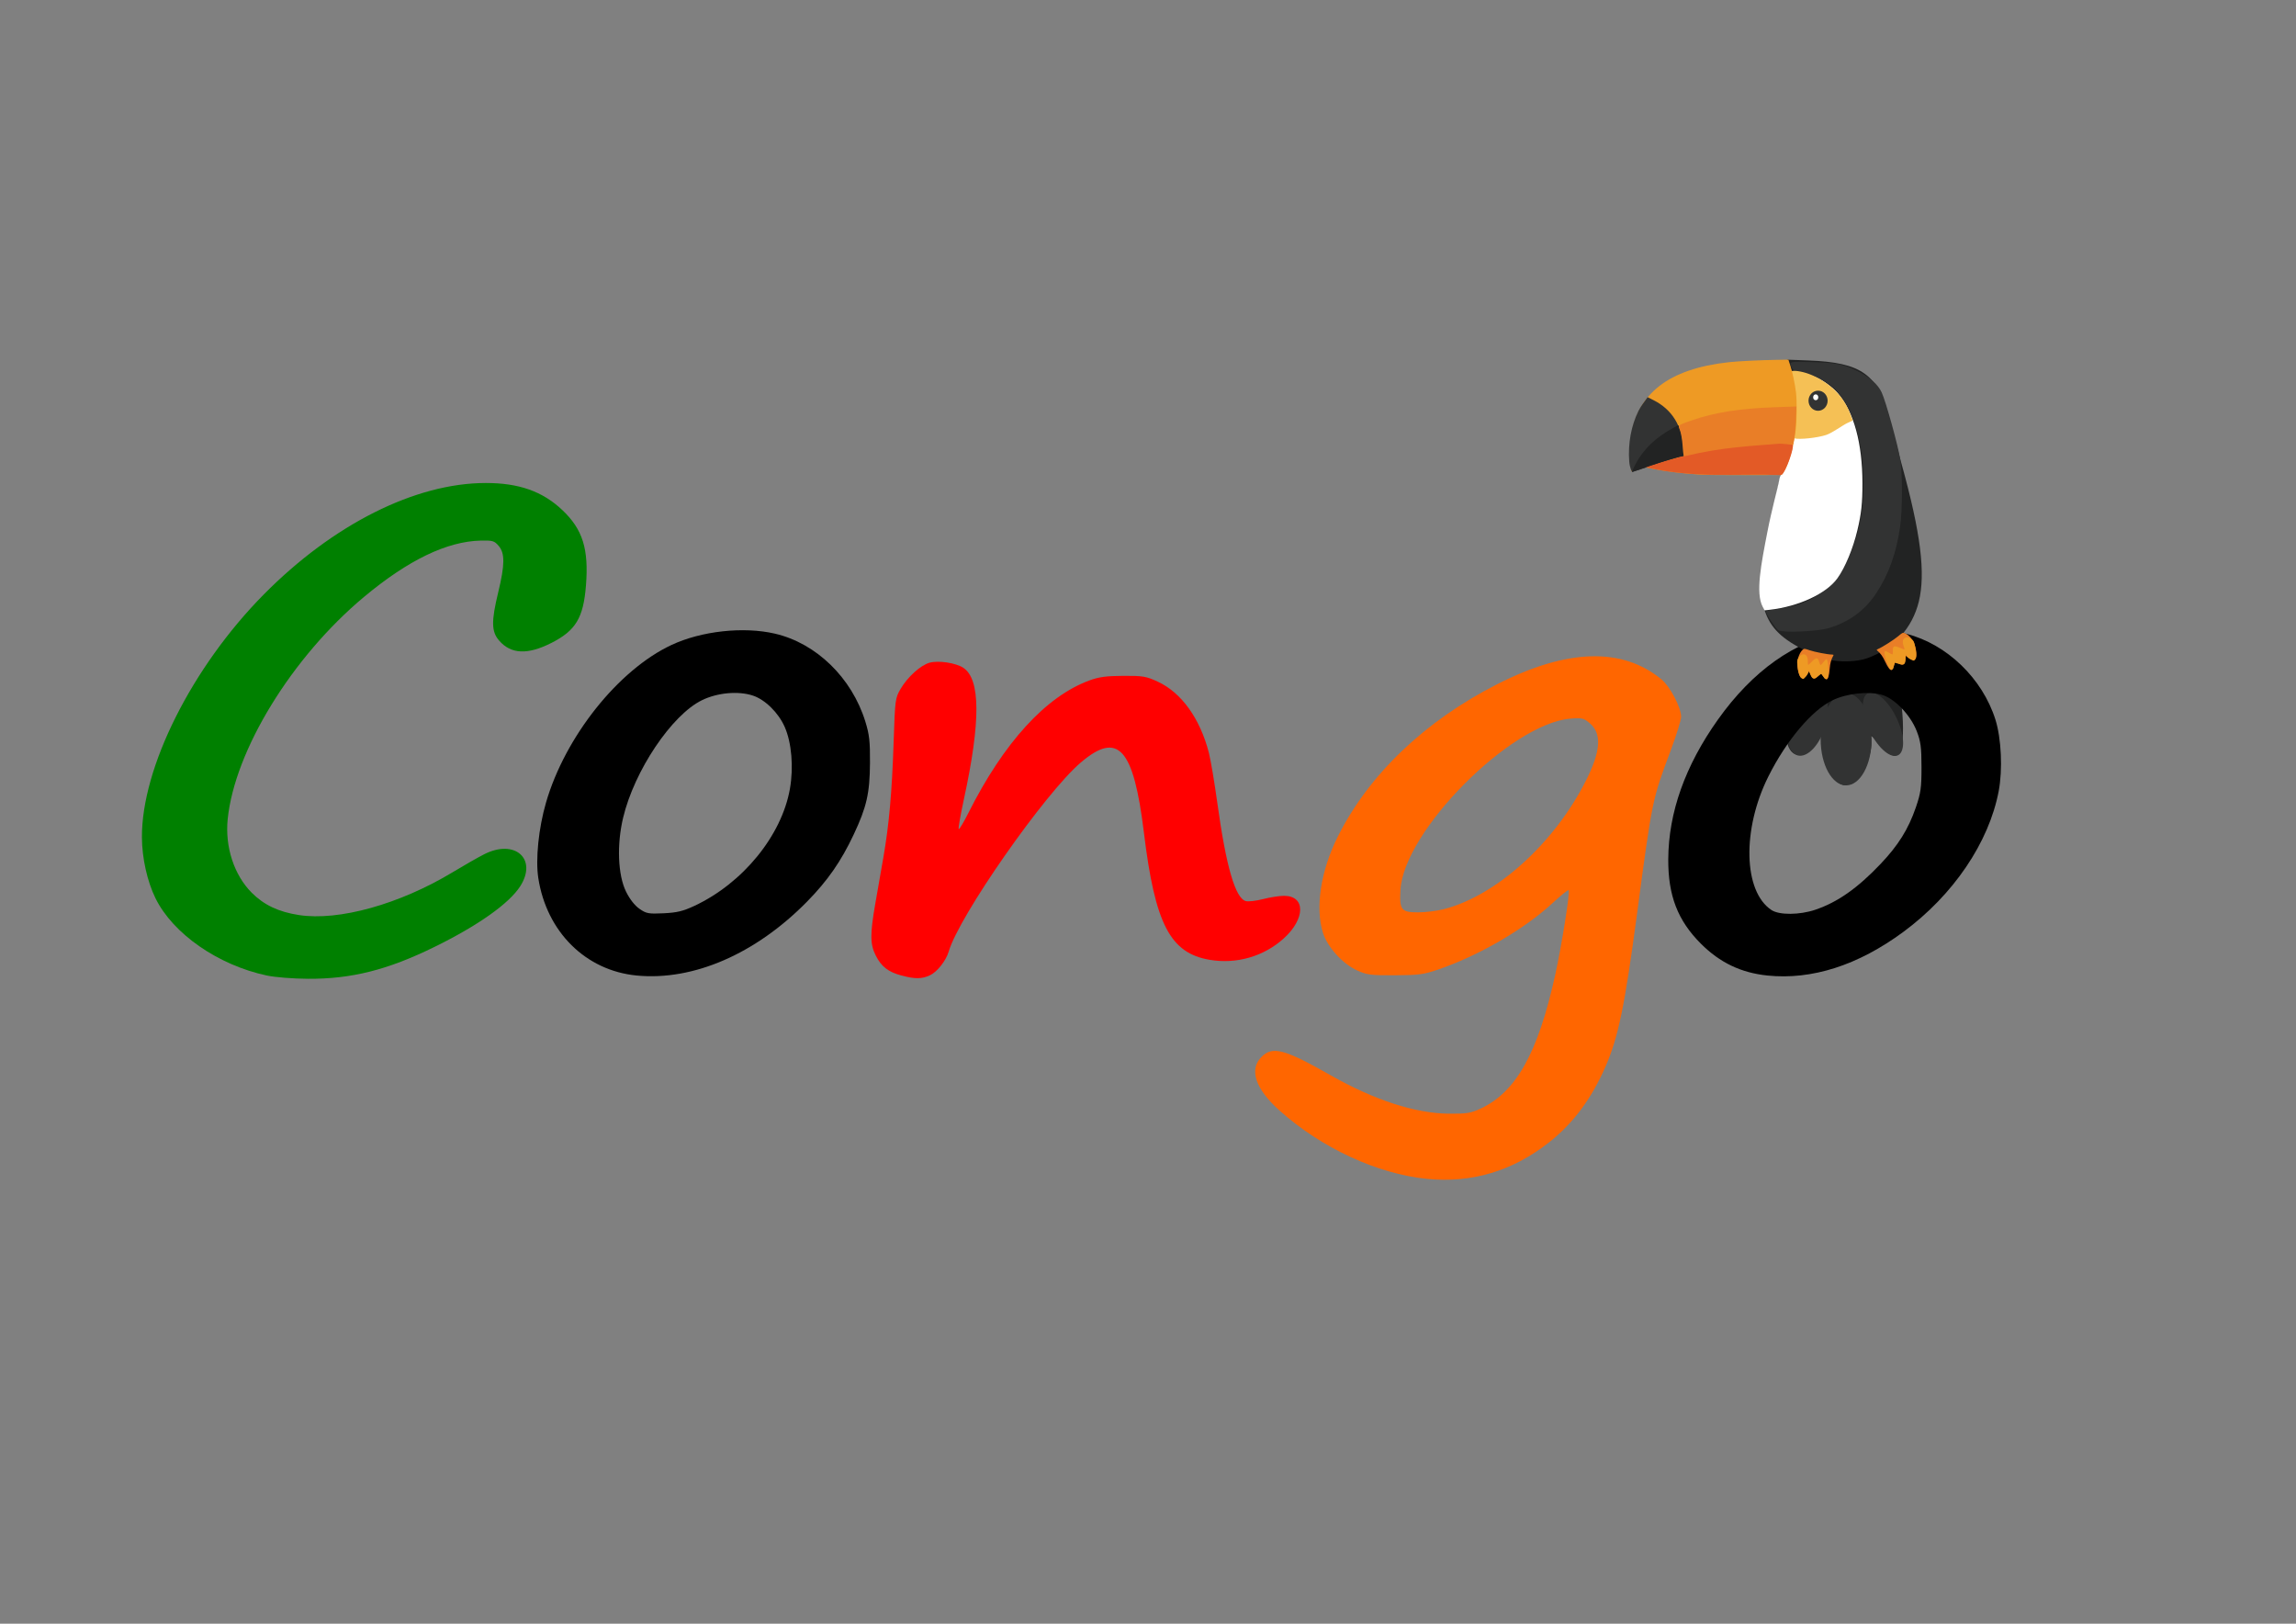 <?xml version="1.0" encoding="UTF-8" standalone="no"?>
<svg
   xmlns:dc="http://purl.org/dc/elements/1.1/"
   xmlns:cc="http://creativecommons.org/ns#"
   xmlns:rdf="http://www.w3.org/1999/02/22-rdf-syntax-ns#"
   xmlns:svg="http://www.w3.org/2000/svg"
   xmlns="http://www.w3.org/2000/svg"
   xmlns:sodipodi="http://sodipodi.sourceforge.net/DTD/sodipodi-0.dtd"
   xmlns:inkscape="http://www.inkscape.org/namespaces/inkscape"
   width="11.693in"
   height="8.268in"
   viewBox="0 0 297 210"
   version="1.1"
   id="svg8"
   inkscape:version="1.0.1 (3bc2e813f5, 2020-09-07)"
   sodipodi:docname="logo.svg">
  <rect x="0" y="0" width="297" height="210" fill="#808080" stroke="none"/>
  <defs
     id="defs2" />
  <sodipodi:namedview
     id="base"
     pagecolor="#ffffff"
     bordercolor="#666666"
     borderopacity="1.0"
     inkscape:pageopacity="0"
     inkscape:pageshadow="2"
     inkscape:zoom="0.98994949"
     inkscape:cx="633.57485"
     inkscape:cy="353.29122"
     inkscape:document-units="in"
     inkscape:current-layer="layer4"
     inkscape:document-rotation="0"
     showgrid="false"
     units="in"
     inkscape:pagecheckerboard="false"
     showguides="true"
     inkscape:guide-bbox="true"
     inkscape:window-width="1920"
     inkscape:window-height="1017"
     inkscape:window-x="1912"
     inkscape:window-y="-8"
     inkscape:window-maximized="1">
    <inkscape:grid
       type="xygrid"
       id="grid10" />
  </sodipodi:namedview>
  <g
     inkscape:groupmode="layer"
     id="layer4"
     inkscape:label="Layer 2">
    <path
       style="fill:#222323;fill-opacity:1;stroke-width:0.16"
       d="m 238.08,101.404 c -0.514,-0.223 -1.134,-1.013 -1.55,-1.974 -0.383,-0.883 -0.883,-3.047 -0.883,-3.819 0,-0.659 -0.177,-0.627 -0.73,0.129 -0.583,0.797 -1.657,1.642 -2.302,1.811 -0.617,0.162 -1.301,-0.615 -1.449,-1.648 -0.284,-1.978 0.224,-6.254 1.314,-11.065 l 0.427,-1.885 2.116,-0.053 c 1.164,-0.029 3.753,-0.003 5.754,0.059 l 3.639,0.112 0.564,2.415 c 0.748,3.207 1.183,6.393 1.183,8.678 8.4e-4,2.091 -0.204,3.052 -0.726,3.409 -0.315,0.215 -0.416,0.211 -0.923,-0.041 -0.313,-0.155 -0.971,-0.751 -1.461,-1.324 -0.49,-0.573 -0.94,-1.042 -1,-1.042 -0.059,-4.2e-5 -0.07,0.246 -0.023,0.547 0.286,1.843 -1.229,4.967 -2.729,5.625 -0.569,0.25 -0.771,0.26 -1.221,0.065 z"
       id="path403" />
    <ellipse
       style="fill:#323333;fill-opacity:1;stroke-width:0.061"
       id="path405"
       cx="250.565"
       cy="28.292"
       rx="2.371"
       ry="4.571"
       transform="matrix(0.965,0.264,-0.282,0.96,0,0)" />
    <ellipse
       style="fill:#323333;fill-opacity:1;stroke-width:0.059"
       id="path422"
       cx="238.807"
       cy="95.609"
       rx="3.296"
       ry="5.964" />
    <ellipse
       style="fill:#323333;fill-opacity:1;stroke-width:0.054"
       id="path405-9"
       cx="184.83"
       cy="164.921"
       rx="1.946"
       ry="4.454"
       transform="matrix(0.952,-0.307,0.41,0.912,0,0)" />
  </g>
  <g
     inkscape:label="Layer 1"
     inkscape:groupmode="layer"
     id="layer1">
    <path
       style="fill:#000000;stroke-width:0.267"
       d="m 82.358,126.166 c -6.591,-0.636 -11.644,-5.638 -12.724,-12.596 -0.376,-2.422 0.035,-6.46 0.996,-9.773 2.469,-8.52 9.35,-17.163 16.224,-20.38 3.877,-1.814 9.321,-2.411 13.387,-1.468 5.352,1.241 9.94,5.703 11.697,11.374 0.518,1.671 0.617,2.561 0.599,5.345 -0.026,3.939 -0.429,5.703 -2.119,9.288 -1.625,3.447 -3.361,5.942 -6.011,8.64 -6.654,6.776 -14.719,10.276 -22.05,9.569 z m 7.467,-9.009 c 6.27,-2.934 11.295,-9.095 12.356,-15.148 0.489,-2.791 0.22,-5.972 -0.678,-8 -0.811,-1.834 -2.524,-3.522 -4.107,-4.048 -1.884,-0.626 -4.592,-0.382 -6.592,0.593 -3.919,1.911 -8.755,9.12 -10.204,15.213 -0.83,3.489 -0.675,7.393 0.378,9.544 0.472,0.965 1.122,1.798 1.735,2.224 0.893,0.621 1.171,0.673 3.13,0.58 1.724,-0.082 2.513,-0.272 3.981,-0.958 z"
       id="path18" />
    <path
       style="fill:#008000;stroke-width:0.267"
       d="m 34.517,126.166 c -6.303,-1.344 -12.139,-5.393 -14.401,-9.99 -1.07,-2.174 -1.744,-5.194 -1.758,-7.875 -0.046,-9.036 6.466,-22.019 15.759,-31.418 8.98,-9.083 19.611,-14.418 28.73,-14.418 4.279,0 7.335,1.081 9.891,3.499 2.641,2.498 3.436,5.04 3.057,9.776 -0.334,4.178 -1.322,5.814 -4.475,7.412 -3.063,1.552 -5.204,1.461 -6.738,-0.286 -1.022,-1.164 -1.05,-2.491 -0.13,-6.286 0.859,-3.545 0.871,-5.03 0.05,-5.985 -0.559,-0.65 -0.782,-0.715 -2.308,-0.681 -4.385,0.099 -9.389,2.513 -15.114,7.29 -9.319,7.777 -16.722,19.842 -17.626,28.728 -0.366,3.595 0.825,7.241 3.112,9.529 1.586,1.586 3.464,2.474 6.095,2.882 5.154,0.799 13.042,-1.399 19.912,-5.548 1.47,-0.888 3.3,-1.932 4.067,-2.319 3.961,-2.002 6.902,0.597 4.665,4.124 -1.419,2.238 -5.476,5.11 -11.138,7.884 -6.053,2.967 -10.723,4.139 -16.345,4.103 -1.942,-0.012 -4.245,-0.195 -5.303,-0.421 z"
       id="path20" />
    <path
       style="fill:#ff0000;stroke-width:0.267"
       d="m 116.613,126.166 c -1.713,-0.46 -2.591,-1.139 -3.319,-2.562 -0.748,-1.464 -0.762,-2.76 -0.073,-6.717 0.291,-1.668 0.762,-4.37 1.048,-6.004 0.738,-4.22 1.113,-8.437 1.327,-14.925 0.181,-5.469 0.209,-5.683 0.898,-6.86 0.911,-1.555 2.587,-3.069 3.754,-3.391 1.143,-0.316 3.39,0.021 4.354,0.653 2.243,1.47 2.268,6.93 0.079,17.029 -0.441,2.035 -0.741,3.762 -0.666,3.836 0.075,0.075 0.641,-0.869 1.258,-2.097 4.57,-9.093 10.01,-15.05 15.634,-17.122 1.242,-0.457 2.194,-0.587 4.392,-0.598 2.543,-0.013 2.962,0.058 4.469,0.754 3.055,1.411 5.459,4.753 6.604,9.18 0.236,0.914 0.733,3.861 1.103,6.548 1.128,8.19 2.329,12.31 3.687,12.65 0.342,0.086 1.35,-0.032 2.24,-0.263 0.89,-0.231 2.103,-0.419 2.696,-0.419 2.8,0 2.779,2.966 -0.039,5.512 -2.581,2.333 -6.106,3.351 -9.574,2.766 -5.125,-0.864 -7.075,-4.632 -8.513,-16.448 -1.335,-10.965 -3.344,-13.19 -8.182,-9.057 -4.658,3.98 -15.76,19.875 -17.071,24.442 -0.331,1.153 -1.484,2.616 -2.406,3.054 -1.05,0.498 -1.951,0.508 -3.701,0.037 z"
       id="path22" />
    <path
       style="fill:#ff6600;stroke-width:0.267"
       d="m 184.588,152.464 c -6.417,-0.634 -13.682,-4.002 -19.088,-8.85 -3.122,-2.799 -3.954,-5.29 -2.314,-6.929 1.428,-1.428 2.954,-1.02 8.974,2.399 5.617,3.189 10.921,4.912 15.234,4.949 2.357,0.02 2.85,-0.06 4.175,-0.681 4.558,-2.137 7.373,-7.187 9.591,-17.203 0.851,-3.844 1.961,-10.822 1.754,-11.028 -0.073,-0.073 -1.006,0.677 -2.073,1.665 -3.65,3.379 -9.512,6.788 -14.783,8.596 -1.886,0.647 -2.548,0.735 -5.613,0.75 -3.109,0.015 -3.623,-0.05 -4.883,-0.62 -1.862,-0.841 -3.822,-2.987 -4.419,-4.838 -1.048,-3.245 -0.303,-8.081 1.93,-12.522 4.035,-8.025 11.238,-14.901 20.602,-19.667 9.037,-4.599 16.17,-4.806 21.254,-0.615 1.104,0.91 2.532,3.629 2.533,4.822 1.1e-4,0.415 -0.592,2.339 -1.316,4.276 -2.444,6.539 -2.394,6.298 -4.419,21.45 -1.559,11.665 -2.387,15.683 -4.01,19.441 -1.822,4.22 -4.232,7.454 -7.407,9.937 -4.703,3.679 -9.95,5.237 -15.722,4.667 z m 2.188,-34.881 c 6.819,-1.767 14.294,-8.533 18.38,-16.636 1.926,-3.82 2.072,-6.081 0.479,-7.422 -0.77,-0.648 -1.006,-0.704 -2.471,-0.586 -7.737,0.621 -21.577,14.55 -22.007,22.149 -0.147,2.588 0.103,2.908 2.266,2.908 0.966,0 2.475,-0.186 3.353,-0.414 z"
       id="path24" />
    <path
       style="fill:#008000;stroke-width:1.01"
       d=""
       id="path26"
       transform="scale(0.265)" />
    <path
       style="fill:#000000;stroke-width:0.267"
       d="m 228.627,126.166 c -3.405,-0.349 -6.156,-1.665 -8.61,-4.12 -3.002,-3.002 -4.247,-6.231 -4.218,-10.943 0.037,-6.035 2.187,-12.076 6.417,-18.028 4.48,-6.304 9.921,-10.17 15.817,-11.236 2.455,-0.444 6.601,-0.376 8.609,0.142 5.217,1.346 9.793,5.765 11.476,11.082 0.766,2.42 0.952,6.478 0.423,9.26 -1.26,6.638 -5.873,13.442 -12.345,18.21 -5.852,4.312 -11.813,6.223 -17.569,5.634 z m 6.192,-8.509 c 2.871,-0.967 5.468,-2.79 8.449,-5.929 2.294,-2.416 3.585,-4.487 4.557,-7.308 0.637,-1.851 0.735,-2.546 0.732,-5.209 -0.003,-2.563 -0.105,-3.336 -0.617,-4.652 -0.824,-2.119 -2.9,-4.267 -4.553,-4.709 -1.757,-0.471 -4.466,-0.172 -6.298,0.695 -2.686,1.271 -5.992,5.183 -8.338,9.869 -3.428,6.846 -3.242,14.881 0.398,17.282 1.011,0.667 3.63,0.649 5.669,-0.037 z"
       id="path28" />
    <g
       id="layer2"
       inkscape:label="Layer 2"
       transform="translate(-141.151,-77.455)">
      <g
         id="g434-5"
         transform="matrix(-1.131,0,0,1,800.655,165.335)" />
    </g>
    <path
       style="fill:#222323;fill-opacity:1;stroke-width:0.16"
       d="m 236.288,85.253 c -0.691,-0.181 -2.111,-0.77 -3.156,-1.311 -2.974,-1.538 -4.333,-3.026 -5.014,-5.488 -0.46,-1.664 -0.244,-4.777 0.638,-9.184 0.397,-1.984 0.894,-4.524 1.104,-5.645 0.26,-1.382 0.482,-2.148 0.69,-2.38 0.367,-0.408 0.734,-1.285 1.111,-2.654 0.931,-3.38 0.79,-9.457 -0.27,-11.598 l -0.238,-0.481 2.724,0.102 c 6.953,0.259 9.061,1.778 10.544,7.592 0.296,1.162 0.999,3.772 1.561,5.801 2.478,8.945 3.127,14.141 2.224,17.813 -0.84,3.415 -3.226,6.044 -6.618,7.292 -1.357,0.499 -3.695,0.561 -5.301,0.142 z"
       id="path355" />
    <path
       style="fill:#323333;fill-opacity:1;stroke-width:0.16"
       d="m 230.025,81.513 c -0.325,-0.186 -1.589,-2.124 -1.589,-2.437 0,-0.063 0.686,-0.204 1.525,-0.315 4.695,-0.617 7.83,-3.018 9.445,-7.23 1.215,-3.17 1.657,-5.635 1.644,-9.169 -0.022,-6.03 -1.775,-10.889 -4.615,-12.792 -0.974,-0.653 -2.514,-1.254 -3.598,-1.404 -0.67,-0.093 -0.842,-0.188 -1.032,-0.573 -0.425,-0.859 -0.448,-0.852 2.636,-0.763 3.154,0.092 4.027,0.266 5.847,1.167 1.581,0.783 2.635,1.714 3.119,2.756 0.537,1.157 2.13,6.903 2.4,8.658 0.303,1.964 0.291,6.556 -0.022,8.74 -0.484,3.378 -1.48,6.149 -3.08,8.566 -1.471,2.222 -3.492,3.713 -6.109,4.504 -1.477,0.447 -5.95,0.644 -6.569,0.29 z"
       id="path359" />
    <path
       style="fill:#ffffff;fill-opacity:1;stroke-width:0.115"
       d="m 228.006,78.458 c -0.936,-1.796 -0.189,-5.519 0.618,-9.682 0.563,-2.907 1.296,-5.496 1.486,-6.493 0.108,-0.567 0.074,-0.507 0.438,-1.192 0.555,-1.045 1.121,-2.907 1.36,-4.454 0.275,-1.779 0.349,-5.743 0.029,-7.241 -0.124,-0.58 -0.17,-1.361 -0.15,-1.385 0.072,-0.084 2.441,0.515 3.077,0.767 0.911,0.362 2.205,1.3 2.882,2.089 2.061,2.401 3.164,6.446 3.172,11.632 0.004,2.566 -0.143,3.931 -0.659,6.097 -0.563,2.365 -1.578,4.803 -2.58,6.194 -1.426,1.982 -4.982,3.639 -8.738,4.072 l -0.683,0.079 z"
       id="path363"
       sodipodi:nodetypes="ssssssssssssscs" />
    <path
       style="fill:#f5c055;fill-opacity:1;stroke-width:0.113"
       d="m 232.102,56.69 c -0.181,-0.049 -0.198,-0.132 -0.138,-0.653 0.038,-0.329 0.099,-1.667 0.135,-2.974 0.063,-2.27 -0.038,-3.633 -0.358,-4.84 -0.063,-0.236 -0.031,-0.261 0.339,-0.261 0.629,0 1.636,0.219 2.667,0.717 2.03,0.979 3.742,2.554 4.598,4.863 l 0.312,0.843 -0.593,0.274 c -0.757,0.35 -2.004,1.316 -2.833,1.591 -1.143,0.379 -3.447,0.625 -4.13,0.442 z"
       id="path367"
       sodipodi:nodetypes="ssssssscsss" />
    <ellipse
       style="fill:#323333;fill-opacity:1;stroke-width:0.056"
       id="path369"
       cx="235.178"
       cy="51.824"
       rx="1.236"
       ry="1.301" />
    <ellipse
       style="fill:#ffffff;fill-opacity:1;stroke-width:0.056"
       id="path371"
       cx="234.873"
       cy="51.381"
       rx="0.333"
       ry="0.377" />
    <path
       style="fill:#ee9a24;fill-opacity:1;stroke-width:0.08"
       d="m 220.038,61.39 c -2.423,-0.159 -4.491,-0.412 -6.362,-0.78 l -1.026,-0.202 -0.791,0.278 -0.791,0.278 -0.048,-0.217 c -0.111,-0.507 -0.145,-3.201 -0.05,-3.995 0.697,-5.811 4.837,-9.051 12.661,-9.909 1.23,-0.135 3.915,-0.267 6.216,-0.306 l 1.491,-0.025 0.262,0.816 c 0.29,0.901 0.586,2.314 0.723,3.447 0.13,1.074 0.108,3.668 -0.042,4.837 -0.309,2.416 -1.005,4.753 -1.674,5.615 l -0.159,0.205 -4.696,0.013 c -2.583,0.007 -5.155,-0.018 -5.716,-0.055 z"
       id="path375" />
    <path
       style="fill:#323333;fill-opacity:1;stroke-width:0.161"
       d="m 210.751,59.702 c -0.184,-2.372 0.273,-4.692 1.186,-6.546 0.293,-0.596 0.772,-1.211 0.919,-1.416 l 0.268,-0.372 0.776,0.39 c 2.375,1.193 3.704,3.337 3.834,6.183 l 0.045,0.991 -1.319,0.389 c -0.725,0.214 -2.203,0.687 -3.283,1.052 -1.08,0.365 -1.999,0.663 -2.042,0.663 -0.043,0 -0.324,-0.555 -0.384,-1.333 z"
       id="path381"
       sodipodi:nodetypes="ssscsscssss" />
    <path
       style="fill:#e35a26;fill-opacity:1;stroke-width:0.113"
       d="m 222.062,61.411 c -2.938,-2.8e-5 -5.944,-0.328 -7.824,-0.703 l -1.387,-0.277 0.943,-0.301 c 4.355,-1.387 8.78,-2.408 12.153,-2.713 1.514,-0.137 5.794,-0.066 5.941,0.088 0.266,0.278 -0.89,3.544 -1.396,3.88 -0.192,0.128 -1.099,-0.029 -3.935,0.011 -1.984,0.029 -3.618,0.014 -4.106,0.014 z"
       id="path385"
       sodipodi:nodetypes="sscsssssss" />
    <path
       style="fill:#222323;fill-opacity:1;stroke-width:0.08"
       d="m 211.409,60.325 c 1.043,-2.109 2.748,-3.784 5.122,-5.033 l 0.567,-0.298 0.161,0.391 c 0.243,0.592 0.381,1.313 0.464,2.422 0.041,0.552 0.075,1.049 0.076,1.105 0.001,0.056 -0.061,0.103 -0.137,0.103 -0.325,0 -2.404,0.611 -4.331,1.272 -1.142,0.392 -2.126,0.733 -2.188,0.758 -0.064,0.026 0.049,-0.281 0.266,-0.719 z"
       id="path395" />
    <path
       style="fill:#e97e27;fill-opacity:1;stroke-width:0.162"
       d="m 217.658,57.65 c -0.053,-0.765 -0.205,-1.656 -0.338,-1.981 -0.115,-0.281 -0.192,-0.442 -0.12,-0.577 0.107,-0.199 0.54,-0.342 1.655,-0.731 2.908,-1.015 6.16,-1.532 10.649,-1.692 l 2.878,-0.103 -0.096,2.117 c -0.076,1.675 -0.238,2.357 -0.321,2.794 0,0 -0.958,-0.176 -2.174,-0.069 -3.138,0.276 -6.973,0.408 -11.7,1.553 -0.316,0.077 -0.343,-0.003 -0.433,-1.31 z"
       id="path399"
       sodipodi:nodetypes="ssssscsssss" />
    <g
       id="g434"
       transform="matrix(0.391,0,0,0.376,3.088,75.438)">
      <path
         style="fill:#e97e27;fill-opacity:1;stroke-width:0.267"
         d="m 595.461,32.266 c -0.366,-0.436 -0.725,-0.947 -0.797,-1.136 -0.084,-0.221 -0.434,0.014 -0.98,0.658 -1.142,1.347 -1.72,1.297 -2.489,-0.215 l -0.619,-1.218 -0.656,0.995 c -0.361,0.548 -0.874,1.126 -1.14,1.284 -1.043,0.622 -2.057,-1.917 -2.052,-5.136 0.003,-1.639 0.833,-3.819 1.772,-4.652 0.486,-0.431 0.607,-0.422 2.243,0.17 1.663,0.602 6.077,1.489 7.411,1.489 0.354,0 0.597,0.09 0.54,0.2 -0.8,1.554 -1.107,2.706 -1.264,4.744 -0.178,2.301 -0.565,3.608 -1.068,3.608 -0.129,0 -0.534,-0.356 -0.9,-0.792 z"
         id="path426" />
      <path
         style="fill:#ee9a24;fill-opacity:1;stroke-width:0.267"
         d="m 588.002,32.506 c -0.563,-0.328 -1.174,-2.916 -1.225,-4.197 -0.022,-0.554 -0.295,-1.45 0.083,-2.206 1.273,-2.547 3.329,-2.127 3.329,0.698 0,0.719 0.053,1.307 0.119,1.307 0.065,0 0.649,-0.561 1.297,-1.247 1.381,-1.462 1.894,-1.426 2.322,0.164 0.16,0.596 0.391,1.083 0.512,1.083 0.121,0 0.553,-0.479 0.958,-1.064 0.406,-0.585 0.84,-1.001 0.965,-0.924 0.445,0.275 0.647,1.832 0.616,3.965 -0.032,2.155 -0.169,2.835 -0.871,2.837 -0.474,0.002 -0.611,-0.75 -1.091,-1.336 l -0.385,-0.47 -0.951,0.768 c -1.123,0.907 -1.878,1.591 -2.624,-0.476 l -0.597,-1.653 -0.071,0.649 c -0.115,1.05 -1.464,2.522 -1.768,2.507 -0.092,-0.004 -0.37,-0.26 -0.617,-0.404 z"
         id="path430"
         sodipodi:nodetypes="ssssssssssssscsscssss" />
    </g>
    <g
       id="g434-0"
       transform="matrix(-0.376,0.152,0.127,0.351,464.74,-15.593)">
      <path
         style="fill:#e97e27;fill-opacity:1;stroke-width:0.267"
         d="m 595.461,32.266 c -0.366,-0.436 -0.725,-0.947 -0.797,-1.136 -0.084,-0.221 -0.434,0.014 -0.98,0.658 -1.142,1.347 -1.72,1.297 -2.489,-0.215 l -0.619,-1.218 -0.656,0.995 c -0.361,0.548 -0.874,1.126 -1.14,1.284 -1.043,0.622 -2.057,-1.917 -2.052,-5.136 0.003,-1.639 0.833,-3.819 1.772,-4.652 0.486,-0.431 0.607,-0.422 2.243,0.17 1.663,0.602 6.077,1.489 7.411,1.489 0.354,0 0.597,0.09 0.54,0.2 -0.8,1.554 -1.107,2.706 -1.264,4.744 -0.178,2.301 -0.565,3.608 -1.068,3.608 -0.129,0 -0.534,-0.356 -0.9,-0.792 z"
         id="path426-4" />
      <path
         style="fill:#ee9a24;fill-opacity:1;stroke-width:0.267"
         d="m 588.002,32.506 c -0.563,-0.328 -1.174,-2.916 -1.225,-4.197 -0.022,-0.554 -0.295,-1.45 0.083,-2.206 1.273,-2.547 3.329,-2.127 3.329,0.698 0,0.719 0.053,1.307 0.119,1.307 0.065,0 0.649,-0.561 1.297,-1.247 1.381,-1.462 1.894,-1.426 2.322,0.164 0.16,0.596 0.391,1.083 0.512,1.083 0.121,0 0.553,-0.479 0.958,-1.064 0.406,-0.585 0.84,-1.001 0.965,-0.924 0.445,0.275 0.647,1.832 0.616,3.965 -0.032,2.155 -0.169,2.835 -0.871,2.837 -0.474,0.002 -0.611,-0.75 -1.091,-1.336 l -0.385,-0.47 -0.951,0.768 c -1.123,0.907 -1.878,1.591 -2.624,-0.476 l -0.597,-1.653 -0.071,0.649 c -0.115,1.05 -1.464,2.522 -1.768,2.507 -0.092,-0.004 -0.37,-0.26 -0.617,-0.404 z"
         id="path430-7"
         sodipodi:nodetypes="ssssssssssssscsscssss" />
    </g>
  </g>
</svg>
